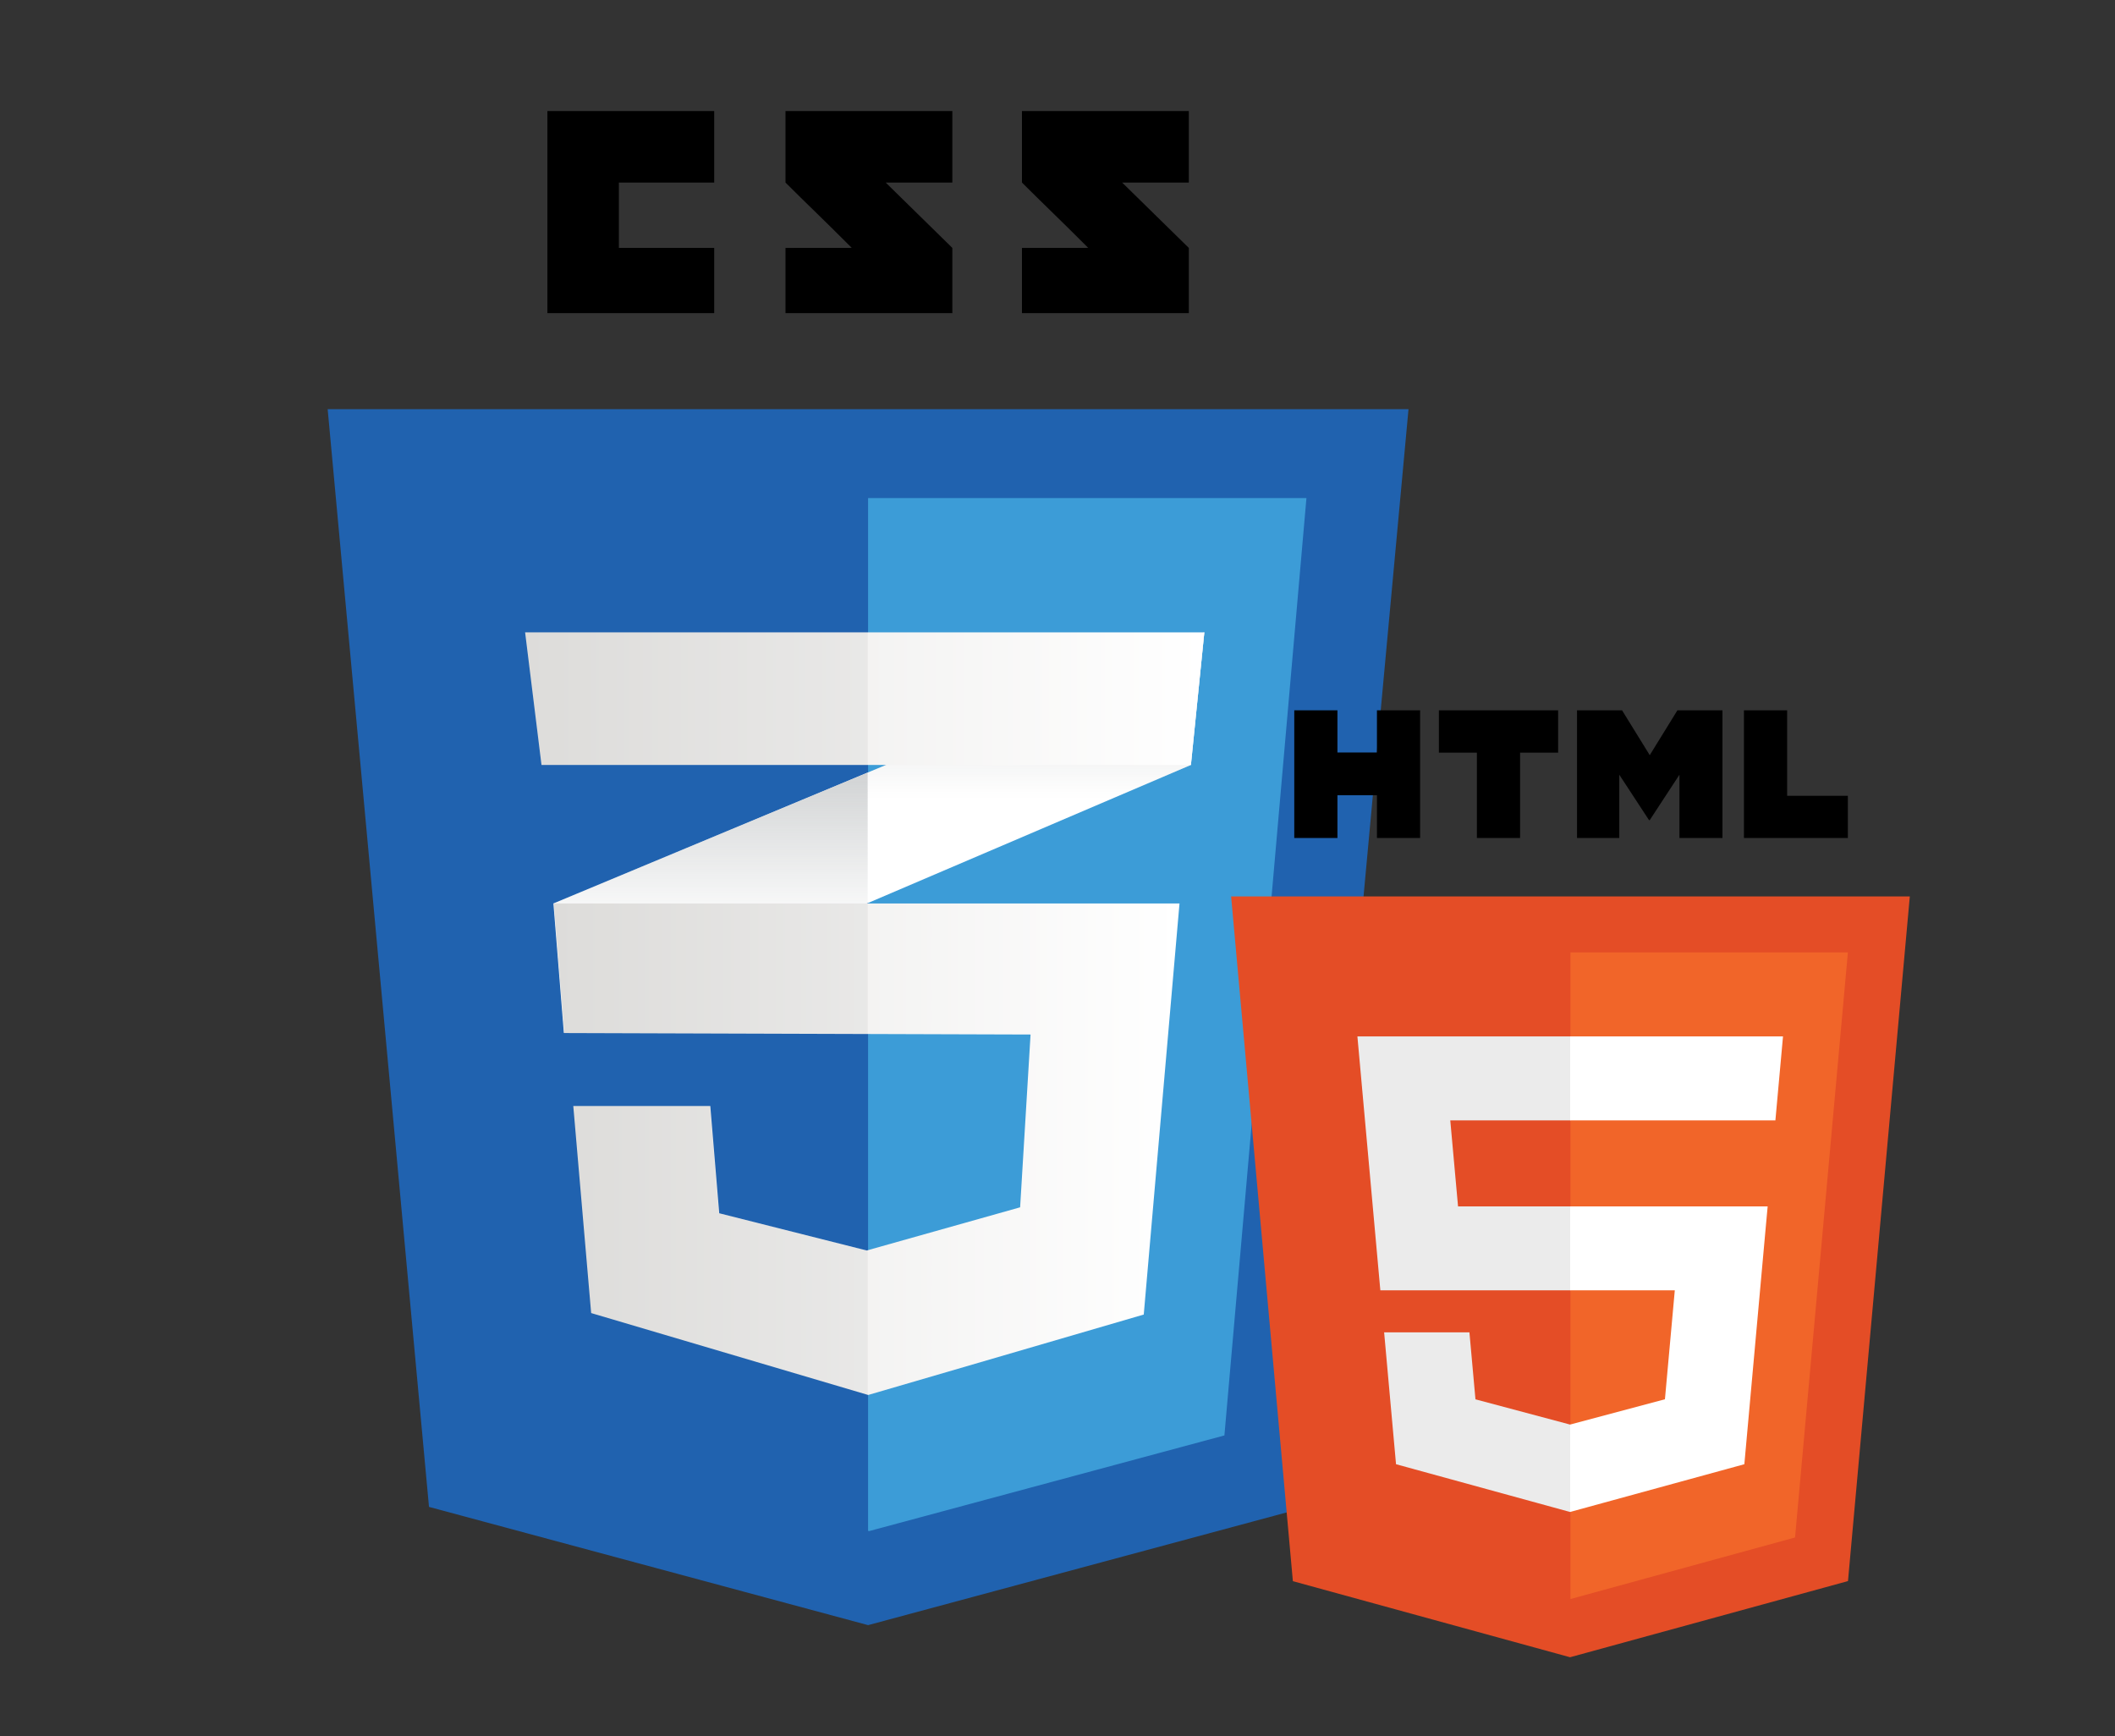 <svg width="134" height="110" viewBox="0 0 134 110" fill="none" xmlns="http://www.w3.org/2000/svg">
<rect x="0" y="0" width="134" height="110" fill="#333333" stroke="none"/>
<g clip-path="url(#clip0)">
<path d="M82.819 95.472L55 102.963L27.18 95.472L20.76 25.924H89.239L82.819 95.472Z" fill="#2062AF"/>
<path d="M54.999 31.557V96.989L55.062 97.006L77.575 90.944L82.772 31.557H54.999Z" fill="#3C9CD7"/>
<path d="M39.211 15.706V11.566H45.25V7.037H34.681V19.839H45.25V15.706H39.211ZM56.115 11.566H60.337V7.037H49.767V11.566C51.181 12.98 51.919 13.657 53.964 15.703C52.769 15.703 49.767 15.707 49.767 15.707V19.839H60.337V15.706L56.115 11.566ZM71.096 11.566H75.319V7.037H64.748V11.566C66.162 12.98 66.9 13.657 68.945 15.703C67.75 15.703 64.748 15.707 64.748 15.707V19.839H75.319V15.706L71.096 11.566Z" fill="black"/>
<path d="M54.975 48.947L35.063 57.24L35.724 65.45L54.975 57.219L75.453 48.464L76.302 40.065L54.975 48.947Z" fill="white"/>
<path d="M35.063 57.24L35.724 65.45L54.974 57.219V48.947L35.063 57.24Z" fill="url(#paint0_linear)"/>
<path d="M76.302 40.065L54.975 48.947V57.219L75.453 48.464L76.302 40.065Z" fill="url(#paint1_linear)"/>
<path d="M35.094 57.24L35.754 65.45L65.293 65.544L64.632 76.491L54.912 79.227L45.568 76.868L45.002 70.073H36.321L37.453 83.191L55.006 88.381L72.465 83.285L74.73 57.24H35.094Z" fill="url(#paint2_linear)"/>
<path opacity="0.05" d="M54.975 57.24H35.063L35.724 65.45L54.975 65.511V57.24ZM54.975 79.201L54.88 79.228L45.538 76.868L44.972 70.074H36.29L37.423 83.191L54.975 88.381V79.201Z" fill="black"/>
<path d="M33.27 40.065H76.302L75.453 48.464H34.308L33.27 40.065Z" fill="url(#paint3_linear)"/>
<path opacity="0.05" d="M54.975 40.065H33.27L34.308 48.464H54.975V40.065Z" fill="black"/>
</g>
<path d="M81.913 100.178L78 56.793H121L117.083 100.172L99.474 104.997L81.913 100.178Z" fill="#E44D26"/>
<path d="M99.5 101.309L113.729 97.409L117.077 60.34H99.5V101.309Z" fill="#F16529"/>
<path d="M99.5 76.432H92.377L91.885 70.983H99.5V65.662H86.001L86.13 67.089L87.454 81.752H99.5V76.432ZM99.5 90.251L99.476 90.257L93.481 88.657L93.098 84.413H87.694L88.448 92.768L99.475 95.794L99.5 95.787V90.251Z" fill="#EBEBEB"/>
<path d="M82.001 45.003H84.736V47.674H87.239V45.003H89.974V53.093H87.239V50.384H84.736V53.093H82.001L82.001 45.003ZM93.572 47.686H91.164V45.003H98.718V47.686H96.308V53.093H93.572V47.686H93.572ZM99.916 45.003H102.769L104.523 47.845L106.276 45.003H109.13V53.093H106.405V49.083L104.523 51.959H104.476L102.593 49.083V53.093H99.916V45.003H99.916ZM110.491 45.003H113.228V50.419H117.075V53.093H110.491V45.003Z" fill="black"/>
<path d="M99.481 76.432V81.752H106.11L105.485 88.654L99.481 90.255V95.791L110.517 92.768L110.598 91.869L111.863 77.861L111.994 76.432H110.544H99.481ZM99.481 65.662V70.983H112.484L112.592 69.787L112.837 67.089L112.966 65.662H99.481Z" fill="white"/>
<defs>
<linearGradient id="paint0_linear" x1="45.019" y1="65.45" x2="45.019" y2="48.947" gradientUnits="userSpaceOnUse">
<stop offset="0.387" stop-color="#D1D3D4" stop-opacity="0"/>
<stop offset="1" stop-color="#D1D3D4"/>
</linearGradient>
<linearGradient id="paint1_linear" x1="65.638" y1="57.219" x2="65.638" y2="40.065" gradientUnits="userSpaceOnUse">
<stop offset="0.387" stop-color="#D1D3D4" stop-opacity="0"/>
<stop offset="1" stop-color="#D1D3D4"/>
</linearGradient>
<linearGradient id="paint2_linear" x1="35.094" y1="72.811" x2="74.729" y2="72.811" gradientUnits="userSpaceOnUse">
<stop stop-color="#E8E7E5"/>
<stop offset="1" stop-color="white"/>
</linearGradient>
<linearGradient id="paint3_linear" x1="33.27" y1="44.264" x2="76.302" y2="44.264" gradientUnits="userSpaceOnUse">
<stop stop-color="#E8E7E5"/>
<stop offset="1" stop-color="white"/>
</linearGradient>
<clipPath id="clip0">
<rect width="110" height="110" fill="white"/>
</clipPath>
</defs>
</svg>
